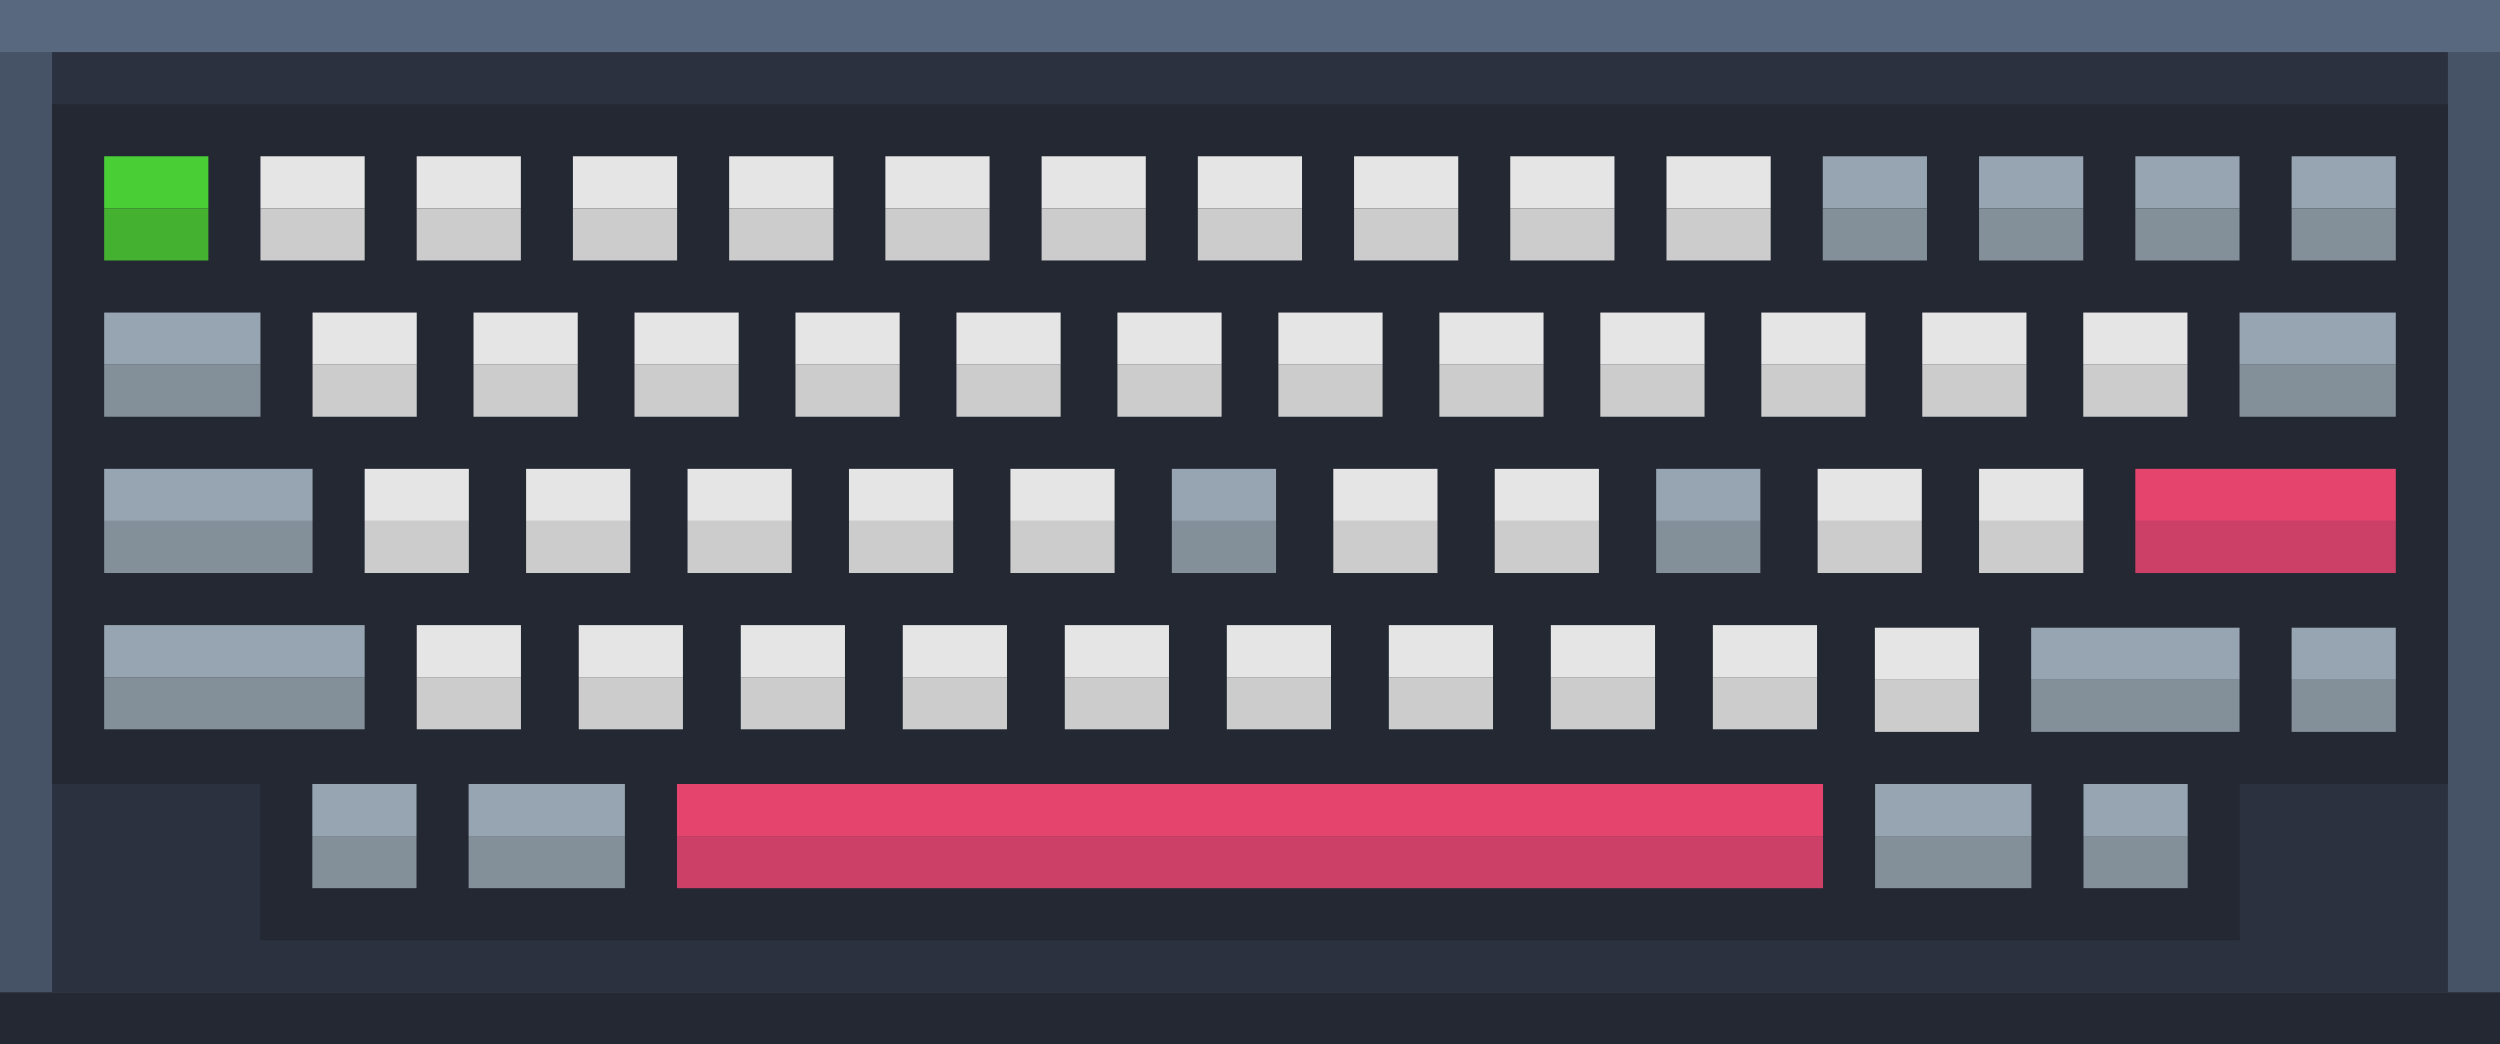 <?xml version="1.0" encoding="UTF-8"?><svg id="Layer_2" xmlns="http://www.w3.org/2000/svg" viewBox="0 0 966.85 403.93"><defs><style>.cls-1{fill:#e5456c;}.cls-2{fill:#e5e5e5;}.cls-3{fill:#97a5b2;}.cls-4{fill:#849099;}.cls-5{fill:#ccc;}.cls-6{fill:#cc4068;}.cls-7{fill:#232833;}.cls-8{fill:#465266;}.cls-9{fill:#58687f;}.cls-10{fill:#2b313f;}.cls-11{fill:#4ace36;}.cls-12{fill:#44b230;}</style></defs><g id="Layer_1-2"><rect class="cls-8" width="966.85" height="403.93"/><rect class="cls-9" width="966.85" height="20.15"/><rect class="cls-7" y="383.78" width="966.85" height="20.15"/><rect class="cls-10" x="20.15" y="20.15" width="926.55" height="363.64"/><polygon class="cls-7" points="946.7 40.29 20.15 40.29 20.15 303.2 100.64 303.2 100.64 363.64 866.21 363.64 866.21 303.2 946.7 303.2 946.7 40.29"/><polygon class="cls-4" points="775.55 323.34 765.47 323.34 755.4 323.34 745.33 323.34 735.26 323.34 725.18 323.34 725.18 333.42 725.18 343.49 735.26 343.49 745.33 343.49 755.4 343.49 765.47 343.49 775.55 343.49 785.62 343.49 785.62 333.42 785.62 323.34 775.55 323.34"/><polygon class="cls-3" points="775.55 303.2 765.47 303.2 755.4 303.2 745.33 303.2 735.26 303.2 725.18 303.2 725.18 313.27 725.18 323.34 735.26 323.34 745.33 323.34 755.4 323.34 765.47 323.34 775.55 323.34 785.62 323.34 785.62 313.27 785.62 303.2 775.55 303.2"/><polygon class="cls-4" points="835.99 323.34 825.91 323.34 815.84 323.34 805.77 323.34 805.77 333.42 805.77 343.49 815.84 343.49 825.91 343.49 835.99 343.49 846.06 343.49 846.06 333.42 846.06 323.34 835.99 323.34"/><polygon class="cls-3" points="835.99 303.2 825.91 303.2 815.84 303.2 805.77 303.2 805.77 313.27 805.77 323.34 815.84 323.34 825.91 323.34 835.99 323.34 846.06 323.34 846.06 313.27 846.06 303.2 835.99 303.2"/><polygon class="cls-3" points="231.59 303.2 221.52 303.2 211.45 303.2 201.37 303.2 191.3 303.2 181.23 303.2 181.23 313.27 181.23 323.34 191.3 323.34 201.37 323.34 211.45 323.34 221.52 323.34 231.59 323.34 241.67 323.34 241.67 313.27 241.67 303.2 231.59 303.2"/><polygon class="cls-4" points="231.59 323.34 221.52 323.34 211.45 323.34 201.37 323.34 191.3 323.34 181.23 323.34 181.23 333.42 181.23 343.49 191.3 343.49 201.37 343.49 211.45 343.49 221.52 343.49 231.59 343.49 241.67 343.49 241.67 333.42 241.67 323.34 231.59 323.34"/><polygon class="cls-1" points="694.96 303.2 684.89 303.2 674.82 303.2 664.74 303.2 654.67 303.2 644.6 303.2 634.52 303.2 624.45 303.2 614.38 303.2 604.3 303.2 594.23 303.2 584.16 303.2 574.08 303.2 564.01 303.2 553.94 303.2 543.86 303.2 533.79 303.2 523.72 303.2 513.64 303.2 503.57 303.2 493.5 303.2 483.42 303.2 473.35 303.2 463.28 303.2 453.2 303.2 443.13 303.2 433.06 303.2 422.98 303.2 412.91 303.2 402.84 303.2 392.76 303.2 382.69 303.2 372.62 303.2 362.54 303.2 352.47 303.2 342.4 303.2 332.33 303.2 322.25 303.2 312.18 303.2 302.1 303.2 292.03 303.2 281.96 303.2 271.89 303.2 261.81 303.2 261.81 313.27 261.81 323.34 271.89 323.34 281.96 323.34 292.03 323.34 302.1 323.34 312.18 323.34 322.25 323.34 332.33 323.34 342.4 323.34 352.47 323.34 362.54 323.34 372.62 323.34 382.69 323.34 392.76 323.34 402.84 323.34 412.91 323.34 422.98 323.34 433.06 323.34 443.13 323.34 453.2 323.34 463.28 323.34 473.35 323.34 483.42 323.34 493.5 323.34 503.57 323.34 513.64 323.34 523.72 323.34 533.79 323.34 543.86 323.34 553.94 323.34 564.01 323.34 574.08 323.34 584.16 323.34 594.23 323.34 604.3 323.34 614.38 323.34 624.45 323.34 634.52 323.34 644.6 323.34 654.67 323.34 664.74 323.34 674.82 323.34 684.89 323.34 694.96 323.34 705.04 323.34 705.04 313.27 705.04 303.2 694.96 303.2"/><polygon class="cls-6" points="694.96 323.34 684.89 323.34 674.82 323.34 664.74 323.34 654.67 323.34 644.6 323.34 634.52 323.34 624.45 323.34 614.38 323.34 604.3 323.34 594.23 323.34 584.16 323.34 574.08 323.34 564.01 323.34 553.94 323.34 543.86 323.34 533.79 323.34 523.72 323.34 513.64 323.34 503.57 323.34 493.5 323.34 483.42 323.34 473.35 323.34 463.28 323.34 453.2 323.34 443.13 323.34 433.06 323.34 422.98 323.34 412.91 323.34 402.84 323.34 392.76 323.34 382.69 323.34 372.62 323.34 362.54 323.34 352.47 323.34 342.4 323.34 332.33 323.34 322.25 323.34 312.18 323.34 302.1 323.34 292.03 323.34 281.96 323.34 271.89 323.34 261.81 323.34 261.81 333.42 261.81 343.49 271.89 343.49 281.96 343.49 292.03 343.49 302.1 343.49 312.18 343.49 322.25 343.49 332.33 343.49 342.4 343.49 352.47 343.49 362.54 343.49 372.62 343.49 382.69 343.49 392.76 343.49 402.84 343.49 412.91 343.49 422.98 343.49 433.06 343.49 443.13 343.49 453.2 343.49 463.28 343.49 473.35 343.49 483.42 343.49 493.5 343.49 503.57 343.49 513.64 343.49 523.72 343.49 533.79 343.49 543.86 343.49 553.94 343.49 564.01 343.49 574.08 343.49 584.16 343.49 594.23 343.49 604.3 343.49 614.38 343.49 624.45 343.49 634.52 343.49 644.6 343.49 654.67 343.49 664.74 343.49 674.82 343.49 684.89 343.49 694.96 343.49 705.04 343.49 705.04 333.42 705.04 323.34 694.96 323.34"/><polygon class="cls-3" points="151.01 303.2 140.93 303.2 130.86 303.2 120.79 303.2 120.79 313.27 120.79 323.34 130.86 323.34 140.93 323.34 151.01 323.34 161.08 323.34 161.08 313.27 161.08 303.2 151.01 303.2"/><polygon class="cls-4" points="151.01 323.34 140.93 323.34 130.86 323.34 120.79 323.34 120.79 333.42 120.79 343.49 130.86 343.49 140.93 343.49 151.01 343.49 161.08 343.49 161.08 333.42 161.08 323.34 151.01 323.34"/><polygon class="cls-4" points="916.48 262.9 906.41 262.9 896.33 262.9 886.26 262.9 886.26 272.98 886.26 283.05 896.33 283.05 906.41 283.05 916.48 283.05 926.55 283.05 926.55 272.98 926.55 262.9 916.48 262.9"/><polygon class="cls-3" points="916.48 242.76 906.41 242.76 896.33 242.76 886.26 242.76 886.26 252.83 886.26 262.9 896.33 262.9 906.41 262.9 916.48 262.9 926.55 262.9 926.55 252.83 926.55 242.76 916.48 242.76"/><polygon class="cls-2" points="614.3 60.44 604.23 60.44 594.16 60.44 584.08 60.44 584.08 70.51 584.08 80.59 594.16 80.59 604.23 80.59 614.3 80.59 624.38 80.59 624.38 70.51 624.38 60.44 614.3 60.44"/><polygon class="cls-5" points="614.3 80.59 604.23 80.59 594.16 80.59 584.08 80.59 584.08 90.66 584.08 100.73 594.16 100.73 604.23 100.73 614.3 100.73 624.38 100.73 624.38 90.66 624.38 80.59 614.3 80.59"/><polygon class="cls-2" points="553.89 60.44 543.81 60.44 533.74 60.44 523.67 60.44 523.67 70.51 523.67 80.59 533.74 80.59 543.81 80.59 553.89 80.59 563.96 80.59 563.96 70.51 563.96 60.44 553.89 60.44"/><polygon class="cls-5" points="553.89 80.59 543.81 80.59 533.74 80.59 523.67 80.59 523.67 90.66 523.67 100.73 533.74 100.73 543.81 100.73 553.89 100.73 563.96 100.73 563.96 90.66 563.96 80.59 553.89 80.59"/><polygon class="cls-2" points="493.47 60.44 483.39 60.44 473.32 60.44 463.25 60.44 463.25 70.51 463.25 80.59 473.32 80.59 483.39 80.59 493.47 80.59 503.54 80.59 503.54 70.51 503.54 60.44 493.47 60.44"/><polygon class="cls-5" points="493.47 80.59 483.39 80.59 473.32 80.59 463.25 80.59 463.25 90.66 463.25 100.73 473.32 100.73 483.39 100.73 493.47 100.73 503.54 100.73 503.54 90.66 503.54 80.59 493.47 80.59"/><polygon class="cls-2" points="433.05 60.44 422.97 60.44 412.9 60.44 402.83 60.44 402.83 70.51 402.83 80.59 412.9 80.59 422.97 80.59 433.05 80.59 443.12 80.59 443.12 70.51 443.12 60.44 433.05 60.44"/><polygon class="cls-5" points="433.05 80.59 422.97 80.59 412.9 80.59 402.83 80.59 402.83 90.66 402.83 100.73 412.9 100.73 422.97 100.73 433.05 100.73 443.12 100.73 443.12 90.66 443.12 80.59 433.05 80.59"/><polygon class="cls-2" points="372.63 60.44 362.55 60.44 352.48 60.44 342.41 60.44 342.41 70.51 342.41 80.59 352.48 80.59 362.55 80.59 372.63 80.59 382.7 80.59 382.7 70.51 382.7 60.44 372.63 60.44"/><polygon class="cls-5" points="372.63 80.59 362.55 80.59 352.48 80.59 342.41 80.59 342.41 90.66 342.41 100.73 352.48 100.73 362.55 100.73 372.63 100.73 382.7 100.73 382.7 90.66 382.7 80.59 372.63 80.59"/><polygon class="cls-2" points="312.21 60.44 302.14 60.44 292.06 60.44 281.99 60.44 281.99 70.51 281.99 80.59 292.06 80.59 302.14 80.59 312.21 80.59 322.28 80.59 322.28 70.51 322.28 60.44 312.21 60.44"/><polygon class="cls-5" points="312.21 80.59 302.14 80.59 292.06 80.59 281.99 80.59 281.99 90.66 281.99 100.73 292.06 100.73 302.14 100.73 312.21 100.73 322.28 100.73 322.28 90.66 322.28 80.59 312.21 80.59"/><polygon class="cls-2" points="251.79 60.44 241.72 60.44 231.64 60.44 221.57 60.44 221.57 70.51 221.57 80.59 231.64 80.59 241.72 80.59 251.79 80.59 261.86 80.59 261.86 70.51 261.86 60.44 251.79 60.44"/><polygon class="cls-5" points="251.79 80.59 241.72 80.59 231.64 80.59 221.57 80.59 221.57 90.66 221.57 100.73 231.64 100.73 241.72 100.73 251.79 100.73 261.86 100.73 261.86 90.66 261.86 80.59 251.79 80.59"/><polygon class="cls-2" points="191.37 60.44 181.3 60.44 171.22 60.44 161.15 60.44 161.15 70.51 161.15 80.59 171.22 80.59 181.3 80.59 191.37 80.59 201.44 80.59 201.44 70.51 201.44 60.44 191.37 60.44"/><polygon class="cls-5" points="191.37 80.59 181.3 80.59 171.22 80.59 161.15 80.59 161.15 90.66 161.15 100.73 171.22 100.73 181.3 100.73 191.37 100.73 201.44 100.73 201.44 90.66 201.44 80.59 191.37 80.59"/><polygon class="cls-2" points="674.72 60.44 664.65 60.44 654.58 60.44 644.5 60.44 644.5 70.51 644.5 80.59 654.58 80.59 664.65 80.59 674.72 80.59 684.8 80.59 684.8 70.51 684.8 60.44 674.72 60.44"/><polygon class="cls-5" points="674.72 80.59 664.65 80.59 654.58 80.59 644.5 80.59 644.5 90.66 644.5 100.73 654.58 100.73 664.65 100.73 674.72 100.73 684.8 100.73 684.8 90.66 684.8 80.59 674.72 80.59"/><polygon class="cls-2" points="130.95 60.44 120.88 60.44 110.81 60.44 100.73 60.44 100.73 70.51 100.73 80.59 110.81 80.59 120.88 80.59 130.95 80.59 141.03 80.59 141.03 70.51 141.03 60.44 130.95 60.44"/><polygon class="cls-5" points="130.95 80.59 120.88 80.59 110.81 80.59 100.73 80.59 100.73 90.66 100.73 100.73 110.81 100.73 120.88 100.73 130.95 100.73 141.03 100.73 141.03 90.66 141.03 80.59 130.95 80.59"/><polygon class="cls-3" points="483.42 181.32 473.35 181.32 463.28 181.32 453.2 181.32 453.2 191.39 453.2 201.47 463.28 201.47 473.35 201.47 483.42 201.47 493.5 201.47 493.5 191.39 493.5 181.32 483.42 181.32"/><polygon class="cls-4" points="483.42 201.47 473.35 201.47 463.28 201.47 453.2 201.47 453.2 211.54 453.2 221.61 463.28 221.61 473.35 221.61 483.42 221.61 493.5 221.61 493.5 211.54 493.5 201.47 483.42 201.47"/><polygon class="cls-3" points="670.73 181.32 660.66 181.32 650.58 181.32 640.51 181.32 640.51 191.39 640.51 201.47 650.58 201.47 660.66 201.47 670.73 201.47 680.8 201.47 680.8 191.39 680.8 181.32 670.73 181.32"/><polygon class="cls-4" points="670.73 201.47 660.66 201.47 650.58 201.47 640.51 201.47 640.51 211.54 640.51 221.61 650.58 221.61 660.66 221.61 670.73 221.61 680.8 221.61 680.8 211.54 680.8 201.47 670.73 201.47"/><rect class="cls-3" x="765.38" y="60.44" width="40.29" height="20.15"/><rect class="cls-4" x="765.38" y="80.59" width="40.29" height="20.15"/><rect class="cls-3" x="704.94" y="60.44" width="40.29" height="20.15"/><rect class="cls-4" x="704.94" y="80.59" width="40.29" height="20.15"/><rect class="cls-3" x="825.82" y="60.44" width="40.29" height="20.15"/><rect class="cls-4" x="825.82" y="80.59" width="40.29" height="20.15"/><rect class="cls-3" x="886.26" y="60.44" width="40.29" height="20.15"/><rect class="cls-4" x="886.26" y="80.59" width="40.29" height="20.15"/><rect class="cls-11" x="40.29" y="60.44" width="40.29" height="20.15"/><rect class="cls-12" x="40.29" y="80.59" width="40.29" height="20.15"/><polygon class="cls-3" points="110.81 181.32 100.73 181.32 90.66 181.32 80.59 181.32 70.51 181.32 60.44 181.32 50.37 181.32 40.29 181.32 40.29 191.39 40.29 201.47 50.37 201.47 60.44 201.47 70.51 201.47 80.59 201.47 90.66 201.47 100.73 201.47 110.81 201.47 120.88 201.47 120.88 191.39 120.88 181.32 110.81 181.32"/><polygon class="cls-4" points="110.81 201.47 100.73 201.47 90.66 201.47 80.59 201.47 70.51 201.47 60.44 201.47 50.37 201.47 40.29 201.47 40.29 211.54 40.29 221.61 50.37 221.61 60.44 221.61 70.51 221.61 80.59 221.61 90.66 221.61 100.73 221.61 110.81 221.61 120.88 221.61 120.88 211.54 120.88 201.47 110.81 201.47"/><polygon class="cls-3" points="130.95 241.76 120.88 241.76 110.81 241.76 100.73 241.76 90.66 241.76 80.59 241.76 70.51 241.76 60.44 241.76 50.37 241.76 40.29 241.76 40.29 251.83 40.29 261.9 50.37 261.9 60.44 261.9 70.51 261.9 80.59 261.9 90.66 261.9 100.73 261.9 110.81 261.9 120.88 261.9 130.95 261.9 141.03 261.9 141.03 251.83 141.03 241.76 130.95 241.76"/><polygon class="cls-4" points="130.95 261.9 120.88 261.9 110.81 261.9 100.73 261.9 90.66 261.9 80.59 261.9 70.51 261.9 60.44 261.9 50.37 261.9 40.29 261.9 40.29 271.98 40.29 282.05 50.37 282.05 60.44 282.05 70.51 282.05 80.59 282.05 90.66 282.05 100.73 282.05 110.81 282.05 120.88 282.05 130.95 282.05 141.03 282.05 141.03 271.98 141.03 261.9 130.95 261.9"/><polygon class="cls-3" points="916.48 120.88 906.41 120.88 896.33 120.88 886.26 120.88 876.19 120.88 866.12 120.88 866.12 130.95 866.12 141.03 876.19 141.03 886.26 141.03 896.33 141.03 906.41 141.03 916.48 141.03 926.55 141.03 926.55 130.95 926.55 120.88 916.48 120.88"/><polygon class="cls-4" points="916.48 141.03 906.41 141.03 896.33 141.03 886.26 141.03 876.19 141.03 866.12 141.03 866.12 151.1 866.12 161.17 876.19 161.17 886.26 161.17 896.33 161.17 906.41 161.17 916.48 161.17 926.55 161.17 926.55 151.1 926.55 141.03 916.48 141.03"/><polygon class="cls-3" points="90.66 120.88 80.59 120.88 70.51 120.88 60.44 120.88 50.37 120.88 40.29 120.88 40.29 130.95 40.29 141.03 50.37 141.03 60.44 141.03 70.51 141.03 80.59 141.03 90.66 141.03 100.73 141.03 100.73 130.95 100.73 120.88 90.66 120.88"/><polygon class="cls-4" points="90.66 141.03 80.59 141.03 70.51 141.03 60.44 141.03 50.37 141.03 40.29 141.03 40.29 151.1 40.29 161.17 50.37 161.17 60.44 161.17 70.51 161.17 80.59 161.17 90.66 161.17 100.73 161.17 100.73 151.1 100.73 141.03 90.66 141.03"/><polygon class="cls-3" points="856.04 242.76 845.97 242.76 835.89 242.76 825.82 242.76 815.75 242.76 805.68 242.76 795.6 242.76 785.53 242.76 785.53 252.83 785.53 262.9 795.6 262.9 805.68 262.9 815.75 262.9 825.82 262.9 835.89 262.9 845.97 262.9 856.04 262.9 866.12 262.9 866.12 252.83 866.12 242.76 856.04 242.76"/><polygon class="cls-4" points="856.04 262.9 845.97 262.9 835.89 262.9 825.82 262.9 815.75 262.9 805.68 262.9 795.6 262.9 785.53 262.9 785.53 272.98 785.53 283.05 795.6 283.05 805.68 283.05 815.75 283.05 825.82 283.05 835.89 283.05 845.97 283.05 856.04 283.05 866.12 283.05 866.12 272.98 866.12 262.9 856.04 262.9"/><rect class="cls-1" x="825.82" y="181.32" width="100.73" height="20.15"/><rect class="cls-6" x="825.82" y="201.47" width="100.73" height="20.15"/><polygon class="cls-2" points="773.64 120.88 763.57 120.88 753.49 120.88 743.42 120.88 743.42 130.95 743.42 141.03 753.49 141.03 763.57 141.03 773.64 141.03 783.71 141.03 783.71 130.95 783.71 120.88 773.64 120.88"/><polygon class="cls-5" points="773.64 141.03 763.57 141.03 753.49 141.03 743.42 141.03 743.42 151.1 743.42 161.17 753.49 161.17 763.57 161.17 773.64 161.17 783.71 161.17 783.71 151.1 783.71 141.03 773.64 141.03"/><polygon class="cls-2" points="711.39 120.88 701.31 120.88 691.24 120.88 681.17 120.88 681.17 130.95 681.17 141.03 691.24 141.03 701.31 141.03 711.39 141.03 721.46 141.03 721.46 130.95 721.46 120.88 711.39 120.88"/><polygon class="cls-5" points="711.39 141.03 701.31 141.03 691.24 141.03 681.17 141.03 681.17 151.1 681.17 161.17 691.24 161.17 701.31 161.17 711.39 161.17 721.46 161.17 721.46 151.1 721.46 141.03 711.39 141.03"/><polygon class="cls-2" points="649.13 120.88 639.06 120.88 628.99 120.88 618.91 120.88 618.91 130.95 618.91 141.03 628.99 141.03 639.06 141.03 649.13 141.03 659.21 141.03 659.21 130.95 659.21 120.88 649.13 120.88"/><polygon class="cls-5" points="649.13 141.03 639.06 141.03 628.99 141.03 618.91 141.03 618.91 151.1 618.91 161.17 628.99 161.17 639.06 161.17 649.13 161.17 659.21 161.17 659.21 151.1 659.21 141.03 649.13 141.03"/><polygon class="cls-2" points="586.88 120.88 576.81 120.88 566.73 120.88 556.66 120.88 556.66 130.95 556.66 141.03 566.73 141.03 576.81 141.03 586.88 141.03 596.95 141.03 596.95 130.95 596.95 120.88 586.88 120.88"/><polygon class="cls-5" points="586.88 141.03 576.81 141.03 566.73 141.03 556.66 141.03 556.66 151.1 556.66 161.17 566.73 161.17 576.81 161.17 586.88 161.17 596.95 161.17 596.95 151.1 596.95 141.03 586.88 141.03"/><polygon class="cls-2" points="524.62 120.88 514.55 120.88 504.48 120.88 494.4 120.88 494.4 130.95 494.4 141.03 504.48 141.03 514.55 141.03 524.62 141.03 534.7 141.03 534.7 130.95 534.7 120.88 524.62 120.88"/><polygon class="cls-5" points="524.62 141.03 514.55 141.03 504.48 141.03 494.4 141.03 494.4 151.1 494.4 161.17 504.48 161.17 514.55 161.17 524.62 161.17 534.7 161.17 534.7 151.1 534.7 141.03 524.62 141.03"/><polygon class="cls-2" points="462.37 120.88 452.3 120.88 442.22 120.88 432.15 120.88 432.15 130.95 432.15 141.03 442.22 141.03 452.3 141.03 462.37 141.03 472.44 141.03 472.44 130.95 472.44 120.88 462.37 120.88"/><polygon class="cls-5" points="462.37 141.03 452.3 141.03 442.22 141.03 432.15 141.03 432.15 151.1 432.15 161.17 442.22 161.17 452.3 161.17 462.37 161.17 472.44 161.17 472.44 151.1 472.44 141.03 462.37 141.03"/><polygon class="cls-2" points="400.12 120.88 390.04 120.88 379.97 120.88 369.9 120.88 369.9 130.95 369.9 141.03 379.97 141.03 390.04 141.03 400.12 141.03 410.19 141.03 410.19 130.95 410.19 120.88 400.12 120.88"/><polygon class="cls-5" points="400.12 141.03 390.04 141.03 379.97 141.03 369.9 141.03 369.9 151.1 369.9 161.17 379.97 161.17 390.04 161.17 400.12 161.17 410.19 161.17 410.19 151.1 410.19 141.03 400.12 141.03"/><polygon class="cls-2" points="337.86 120.88 327.79 120.88 317.72 120.88 307.64 120.88 307.64 130.95 307.64 141.03 317.72 141.03 327.79 141.03 337.86 141.03 347.93 141.03 347.93 130.95 347.93 120.88 337.86 120.88"/><polygon class="cls-5" points="337.86 141.03 327.79 141.03 317.72 141.03 307.64 141.03 307.64 151.1 307.64 161.17 317.72 161.17 327.79 161.17 337.86 161.17 347.93 161.17 347.93 151.1 347.93 141.03 337.86 141.03"/><polygon class="cls-2" points="275.61 120.88 265.53 120.88 255.46 120.88 245.39 120.88 245.39 130.95 245.39 141.03 255.46 141.03 265.53 141.03 275.61 141.03 285.68 141.03 285.68 130.95 285.68 120.88 275.61 120.88"/><polygon class="cls-5" points="275.61 141.03 265.53 141.03 255.46 141.03 245.39 141.03 245.39 151.1 245.39 161.17 255.46 161.17 265.53 161.17 275.61 161.17 285.68 161.17 285.68 151.1 285.68 141.03 275.61 141.03"/><polygon class="cls-2" points="213.35 120.88 203.28 120.88 193.21 120.88 183.13 120.88 183.13 130.95 183.13 141.03 193.21 141.03 203.28 141.03 213.35 141.03 223.43 141.03 223.43 130.95 223.43 120.88 213.35 120.88"/><polygon class="cls-5" points="213.35 141.03 203.28 141.03 193.21 141.03 183.13 141.03 183.13 151.1 183.13 161.17 193.21 161.17 203.28 161.17 213.35 161.17 223.43 161.17 223.43 151.1 223.43 141.03 213.35 141.03"/><polygon class="cls-2" points="835.9 120.88 825.82 120.88 815.75 120.88 805.68 120.88 805.68 130.95 805.68 141.03 815.75 141.03 825.82 141.03 835.9 141.03 845.97 141.03 845.97 130.95 845.97 120.88 835.9 120.88"/><polygon class="cls-5" points="835.9 141.03 825.82 141.03 815.75 141.03 805.68 141.03 805.68 151.1 805.68 161.17 815.75 161.17 825.82 161.17 835.9 161.17 845.97 161.17 845.97 151.1 845.97 141.03 835.9 141.03"/><polygon class="cls-2" points="151.1 120.88 141.03 120.88 130.95 120.88 120.88 120.88 120.88 130.95 120.88 141.03 130.95 141.03 141.03 141.03 151.1 141.03 161.17 141.03 161.17 130.95 161.17 120.88 151.1 120.88"/><polygon class="cls-5" points="151.1 141.03 141.03 141.03 130.95 141.03 120.88 141.03 120.88 151.1 120.88 161.17 130.95 161.17 141.03 161.17 151.1 161.17 161.17 161.17 161.17 151.1 161.17 141.03 151.1 141.03"/><polygon class="cls-2" points="733.17 181.32 723.09 181.32 713.02 181.32 702.95 181.32 702.95 191.39 702.95 201.47 713.02 201.47 723.09 201.47 733.17 201.47 743.24 201.47 743.24 191.39 743.24 181.32 733.17 181.32"/><polygon class="cls-5" points="733.17 201.47 723.09 201.47 713.02 201.47 702.95 201.47 702.95 211.54 702.95 221.61 713.02 221.61 723.09 221.61 733.17 221.61 743.24 221.61 743.24 211.54 743.24 201.47 733.17 201.47"/><polygon class="cls-2" points="795.6 181.32 785.53 181.32 775.46 181.32 765.38 181.32 765.38 191.39 765.38 201.47 775.46 201.47 785.53 201.47 795.6 201.47 805.68 201.47 805.68 191.39 805.68 181.32 795.6 181.32"/><polygon class="cls-5" points="795.6 201.47 785.53 201.47 775.46 201.47 765.38 201.47 765.38 211.54 765.38 221.61 775.46 221.61 785.53 221.61 795.6 221.61 805.68 221.61 805.68 211.54 805.68 201.47 795.6 201.47"/><polygon class="cls-2" points="233.68 181.32 223.61 181.32 213.53 181.32 203.46 181.32 203.46 191.39 203.46 201.47 213.53 201.47 223.61 201.47 233.68 201.47 243.75 201.47 243.75 191.39 243.75 181.32 233.68 181.32"/><polygon class="cls-5" points="233.68 201.47 223.61 201.47 213.53 201.47 203.46 201.47 203.46 211.54 203.46 221.61 213.53 221.61 223.61 221.61 233.68 221.61 243.75 221.61 243.75 211.54 243.75 201.47 233.68 201.47"/><polygon class="cls-2" points="545.86 181.32 535.79 181.32 525.71 181.32 515.64 181.32 515.64 191.39 515.64 201.47 525.71 201.47 535.79 201.47 545.86 201.47 555.93 201.47 555.93 191.39 555.93 181.32 545.86 181.32"/><polygon class="cls-5" points="545.86 201.47 535.79 201.47 525.71 201.47 515.64 201.47 515.64 211.54 515.64 221.61 525.71 221.61 535.79 221.61 545.86 221.61 555.93 221.61 555.93 211.54 555.93 201.47 545.86 201.47"/><polygon class="cls-2" points="608.29 181.32 598.22 181.32 588.15 181.32 578.08 181.32 578.08 191.39 578.08 201.47 588.15 201.47 598.22 201.47 608.29 201.47 618.37 201.47 618.37 191.39 618.37 181.32 608.29 181.32"/><polygon class="cls-5" points="608.29 201.47 598.22 201.47 588.15 201.47 578.08 201.47 578.08 211.54 578.08 221.61 588.15 221.61 598.22 221.61 608.29 221.61 618.37 221.61 618.37 211.54 618.37 201.47 608.29 201.47"/><polygon class="cls-2" points="420.99 181.32 410.91 181.32 400.84 181.32 390.77 181.32 390.77 191.39 390.77 201.47 400.84 201.47 410.91 201.47 420.99 201.47 431.06 201.47 431.06 191.39 431.06 181.32 420.99 181.32"/><polygon class="cls-5" points="420.99 201.47 410.91 201.47 400.84 201.47 390.77 201.47 390.77 211.54 390.77 221.61 400.84 221.61 410.91 221.61 420.99 221.61 431.06 221.61 431.06 211.54 431.06 201.47 420.99 201.47"/><polygon class="cls-2" points="358.55 181.32 348.48 181.32 338.41 181.32 328.33 181.32 328.33 191.39 328.33 201.47 338.41 201.47 348.48 201.47 358.55 201.47 368.63 201.47 368.63 191.39 368.63 181.32 358.55 181.32"/><polygon class="cls-5" points="358.55 201.47 348.48 201.47 338.41 201.47 328.33 201.47 328.33 211.54 328.33 221.61 338.41 221.61 348.48 221.61 358.55 221.61 368.63 221.61 368.63 211.54 368.63 201.47 358.55 201.47"/><polygon class="cls-2" points="296.12 181.32 286.04 181.32 275.97 181.32 265.9 181.32 265.9 191.39 265.9 201.47 275.97 201.47 286.04 201.47 296.12 201.47 306.19 201.47 306.19 191.39 306.19 181.32 296.12 181.32"/><polygon class="cls-5" points="296.12 201.47 286.04 201.47 275.97 201.47 265.9 201.47 265.9 211.54 265.9 221.61 275.97 221.61 286.04 221.61 296.12 221.61 306.19 221.61 306.19 211.54 306.19 201.47 296.12 201.47"/><polygon class="cls-2" points="191.39 241.76 181.32 241.76 171.25 241.76 161.17 241.76 161.17 251.83 161.17 261.9 171.25 261.9 181.32 261.9 191.39 261.9 201.47 261.9 201.47 251.83 201.47 241.76 191.39 241.76"/><polygon class="cls-5" points="191.39 261.9 181.32 261.9 171.25 261.9 161.17 261.9 161.17 271.98 161.17 282.05 171.25 282.05 181.32 282.05 191.39 282.05 201.47 282.05 201.47 271.98 201.47 261.9 191.39 261.9"/><polygon class="cls-2" points="254.05 241.76 243.98 241.76 233.9 241.76 223.83 241.76 223.83 251.83 223.83 261.9 233.9 261.9 243.98 261.9 254.05 261.9 264.12 261.9 264.12 251.83 264.12 241.76 254.05 241.76"/><polygon class="cls-5" points="254.05 261.9 243.98 261.9 233.9 261.9 223.83 261.9 223.83 271.98 223.83 282.05 233.9 282.05 243.98 282.05 254.05 282.05 264.12 282.05 264.12 271.98 264.12 261.9 254.05 261.9"/><polygon class="cls-2" points="316.71 241.76 306.63 241.76 296.56 241.76 286.49 241.76 286.49 251.83 286.49 261.9 296.56 261.9 306.63 261.9 316.71 261.9 326.78 261.9 326.78 251.83 326.78 241.76 316.71 241.76"/><polygon class="cls-5" points="316.71 261.9 306.63 261.9 296.56 261.9 286.49 261.9 286.49 271.98 286.49 282.05 296.56 282.05 306.63 282.05 316.71 282.05 326.78 282.05 326.78 271.98 326.78 261.9 316.71 261.9"/><polygon class="cls-2" points="379.36 241.76 369.29 241.76 359.22 241.76 349.14 241.76 349.14 251.83 349.14 261.9 359.22 261.9 369.29 261.9 379.36 261.9 389.44 261.9 389.44 251.83 389.44 241.76 379.36 241.76"/><polygon class="cls-5" points="379.36 261.9 369.29 261.9 359.22 261.9 349.14 261.9 349.14 271.98 349.14 282.05 359.22 282.05 369.29 282.05 379.36 282.05 389.44 282.05 389.44 271.98 389.44 261.9 379.36 261.9"/><polygon class="cls-2" points="442.02 241.76 431.95 241.76 421.88 241.76 411.8 241.76 411.8 251.83 411.8 261.9 421.88 261.9 431.95 261.9 442.02 261.9 452.09 261.9 452.09 251.83 452.09 241.76 442.02 241.76"/><polygon class="cls-5" points="442.02 261.9 431.95 261.9 421.88 261.9 411.8 261.9 411.8 271.98 411.8 282.05 421.88 282.05 431.95 282.05 442.02 282.05 452.09 282.05 452.09 271.98 452.09 261.9 442.02 261.9"/><polygon class="cls-2" points="504.68 241.76 494.61 241.76 484.53 241.76 474.46 241.76 474.46 251.83 474.46 261.9 484.53 261.9 494.61 261.9 504.68 261.9 514.75 261.9 514.75 251.83 514.75 241.76 504.68 241.76"/><polygon class="cls-5" points="504.68 261.9 494.61 261.9 484.53 261.9 474.46 261.9 474.46 271.98 474.46 282.05 484.53 282.05 494.61 282.05 504.68 282.05 514.75 282.05 514.75 271.98 514.75 261.9 504.68 261.9"/><polygon class="cls-2" points="567.34 241.76 557.26 241.76 547.19 241.76 537.12 241.76 537.12 251.83 537.12 261.9 547.19 261.9 557.26 261.9 567.34 261.9 577.41 261.9 577.41 251.83 577.41 241.76 567.34 241.76"/><polygon class="cls-5" points="567.34 261.9 557.26 261.9 547.19 261.9 537.12 261.9 537.12 271.98 537.12 282.05 547.19 282.05 557.26 282.05 567.34 282.05 577.41 282.05 577.41 271.98 577.41 261.9 567.34 261.9"/><polygon class="cls-2" points="629.99 241.76 619.92 241.76 609.85 241.76 599.77 241.76 599.77 251.83 599.77 261.9 609.85 261.9 619.92 261.9 629.99 261.9 640.07 261.9 640.07 251.83 640.07 241.76 629.99 241.76"/><polygon class="cls-5" points="629.99 261.9 619.92 261.9 609.85 261.9 599.77 261.9 599.77 271.98 599.77 282.05 609.85 282.05 619.92 282.05 629.99 282.05 640.07 282.05 640.07 271.98 640.07 261.9 629.99 261.9"/><polygon class="cls-2" points="692.65 241.76 682.58 241.76 672.51 241.76 662.43 241.76 662.43 251.83 662.43 261.9 672.51 261.9 682.58 261.9 692.65 261.9 702.72 261.9 702.72 251.83 702.72 241.76 692.65 241.76"/><polygon class="cls-5" points="692.65 261.9 682.58 261.9 672.51 261.9 662.43 261.9 662.43 271.98 662.43 282.05 672.51 282.05 682.58 282.05 692.65 282.05 702.72 282.05 702.72 271.98 702.72 261.9 692.65 261.9"/><polygon class="cls-2" points="171.25 181.32 161.17 181.32 151.1 181.32 141.03 181.32 141.03 191.39 141.03 201.47 151.1 201.47 161.17 201.47 171.25 201.47 181.32 201.47 181.32 191.39 181.32 181.32 171.25 181.32"/><polygon class="cls-5" points="171.25 201.47 161.17 201.47 151.1 201.47 141.03 201.47 141.03 211.54 141.03 221.61 151.1 221.61 161.17 221.61 171.25 221.61 181.32 221.61 181.32 211.54 181.32 201.47 171.25 201.47"/><polygon class="cls-2" points="755.31 242.76 745.24 242.76 735.16 242.76 725.09 242.76 725.09 252.83 725.09 262.9 735.16 262.9 745.24 262.9 755.31 262.9 765.38 262.9 765.38 252.83 765.38 242.76 755.31 242.76"/><polygon class="cls-5" points="755.31 262.9 745.24 262.9 735.16 262.9 725.09 262.9 725.09 272.98 725.09 283.05 735.16 283.05 745.24 283.05 755.31 283.05 765.38 283.05 765.38 272.98 765.38 262.9 755.31 262.9"/></g></svg>